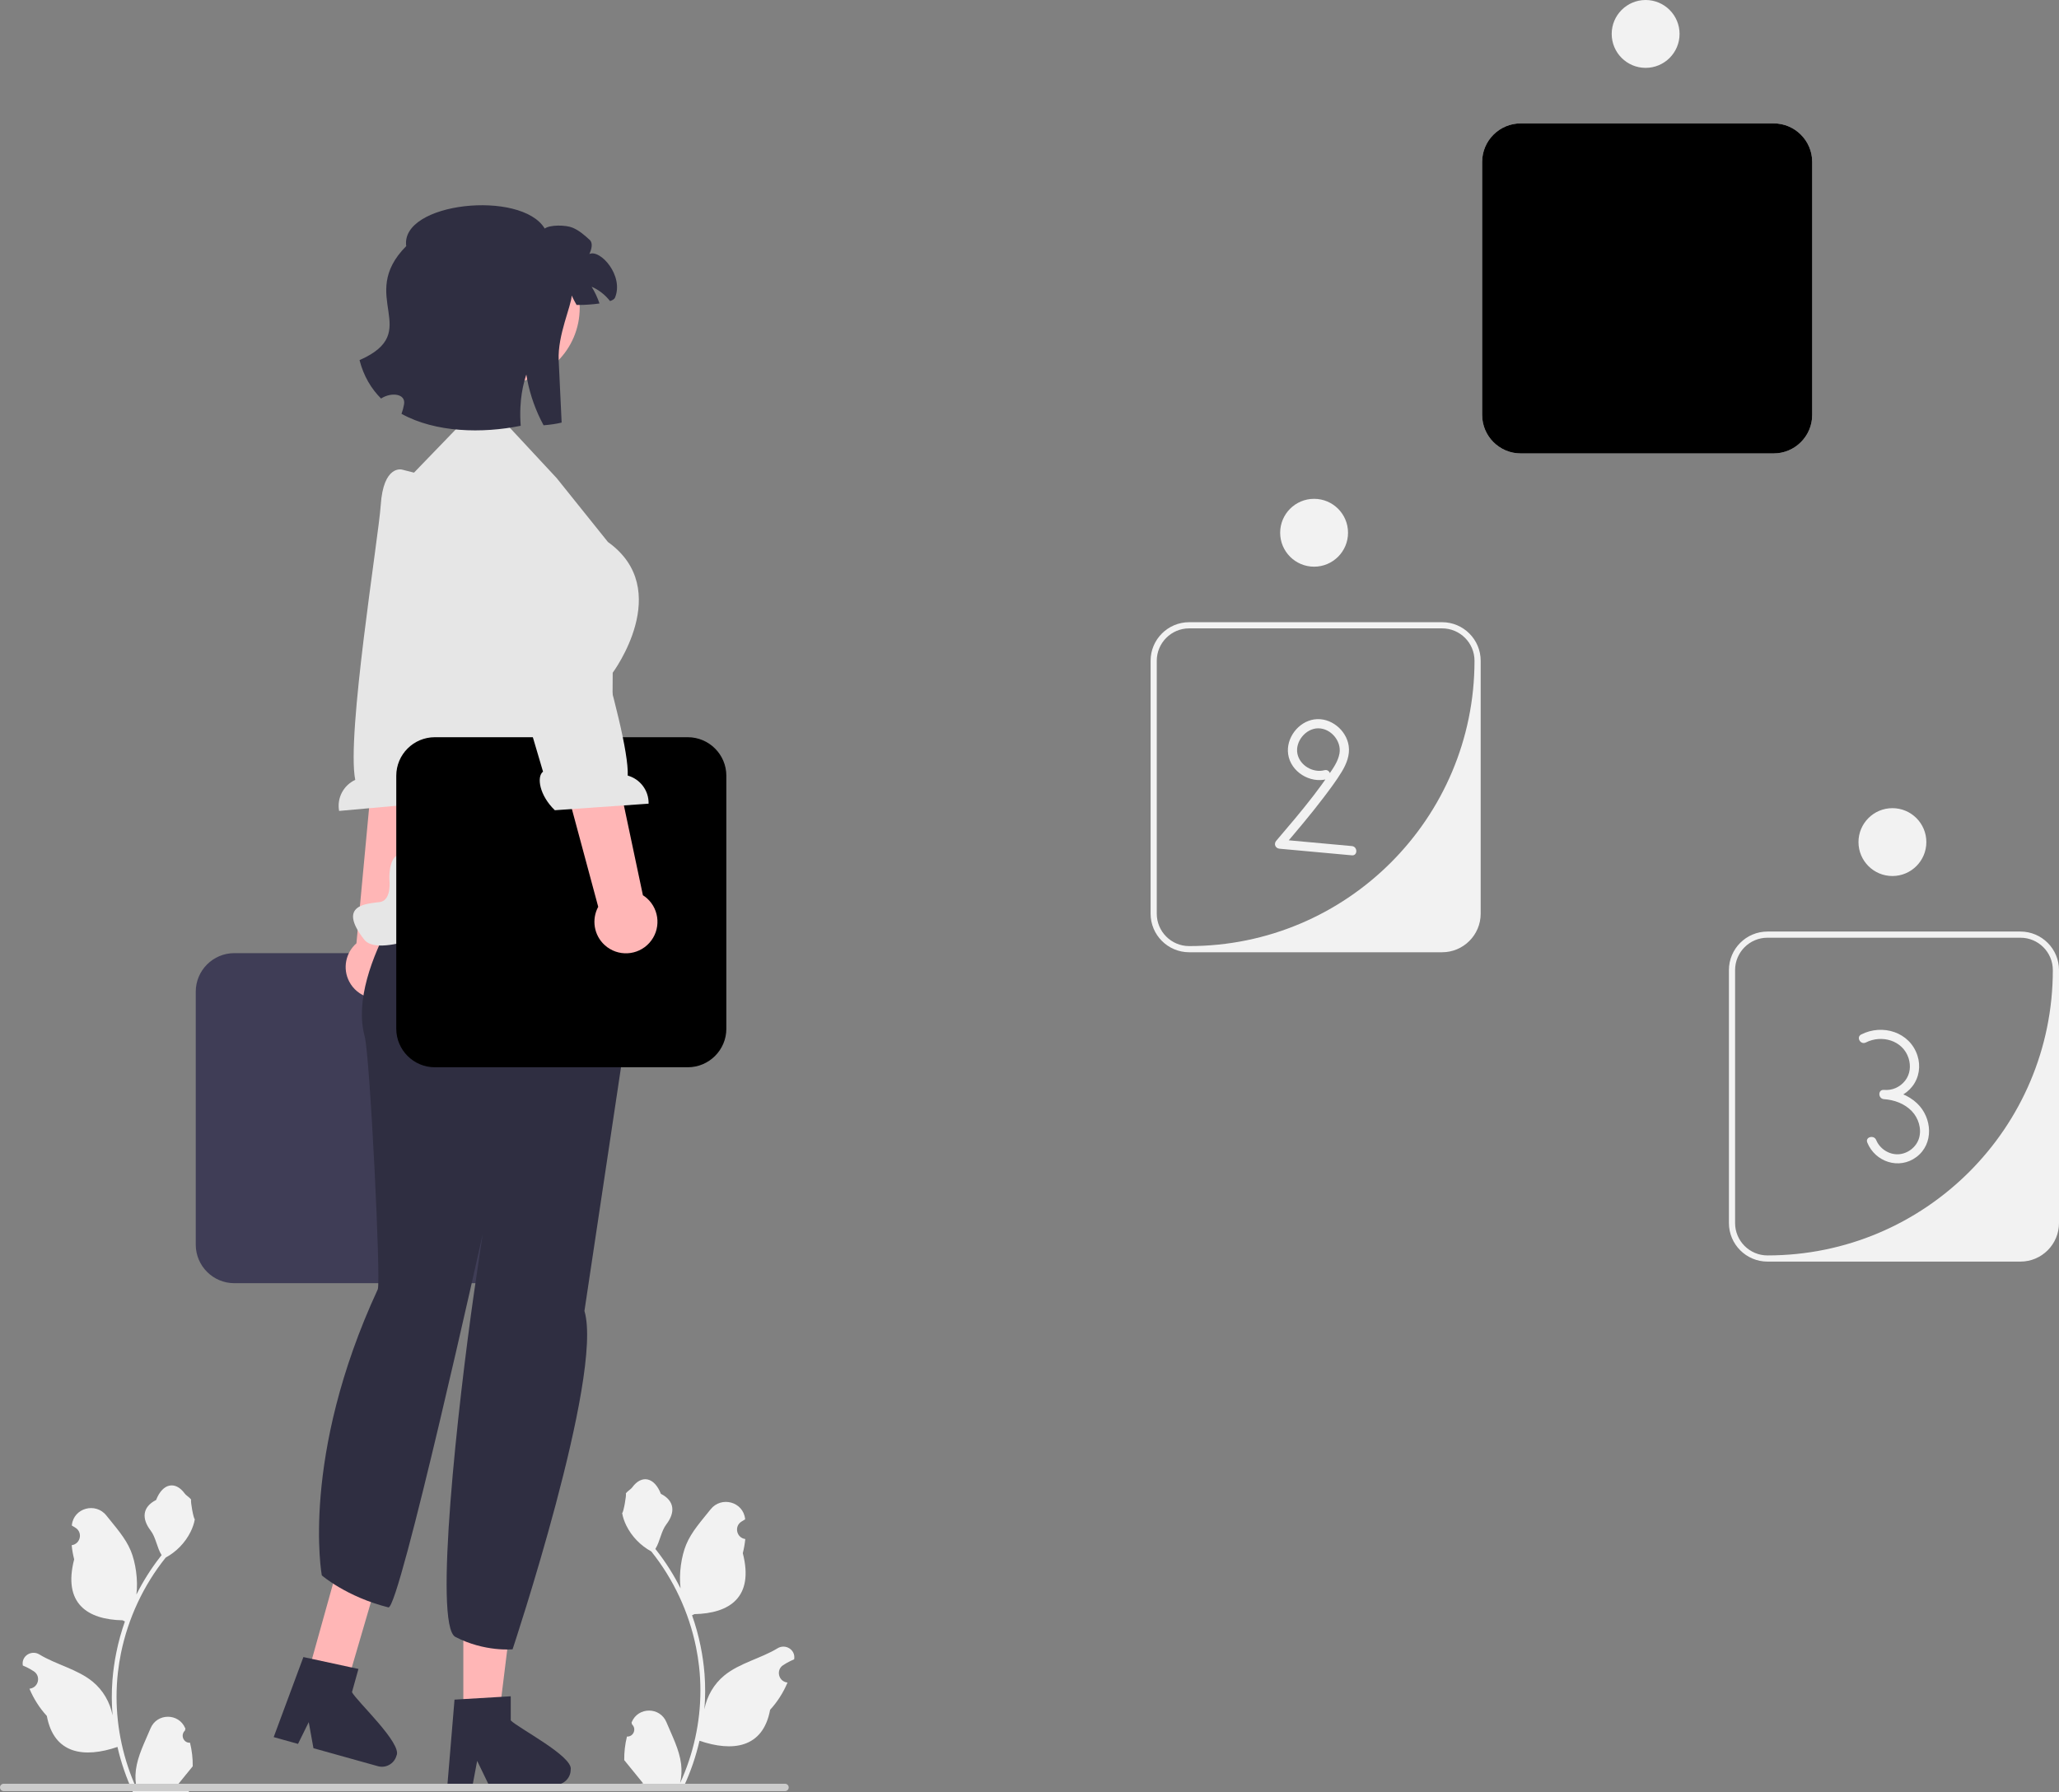 <svg xmlns="http://www.w3.org/2000/svg" width="667.456" height="581.065" viewBox="0 0 667.456 581.065" xmlns:xlink="http://www.w3.org/1999/xlink"><rect x="0" y="0" width="667.456" height="581.065" fill="#808080" stroke="none"/><path d="M574.956,147h-82c-6.893,0-12.5-5.607-12.5-12.5V52.5c0-6.893,5.607-12.5,12.5-12.5h82c6.893,0,12.5,5.607,12.5,12.5v82c0,6.893-5.607,12.5-12.5,12.5Zm-82-105c-5.799,0-10.5,4.701-10.5,10.5v82c0,5.799,4.701,10.5,10.5,10.5h57.439c19.364,0,35.061-15.697,35.061-35.061V52.5c0-5.799-4.701-10.5-10.5-10.5h-82Z" fill="#f2f2f2"/><path d="M574.956,147h-82c-6.893,0-12.5-5.607-12.5-12.5V52.5c0-6.893,5.607-12.5,12.5-12.5h82c6.893,0,12.5,5.607,12.5,12.5v82c0,6.893-5.607,12.5-12.5,12.5Z" fill="#000000"/><circle cx="533.456" cy="11" r="11" fill="#f2f2f2"/><path d="M467.484,308.714h-82c-6.893,0-12.5-5.607-12.5-12.5v-82c0-6.893,5.607-12.5,12.5-12.5h82c6.893,0,12.5,5.607,12.5,12.5v82c0,6.893-5.607,12.5-12.5,12.5Zm-82-105c-5.799,0-10.5,4.701-10.5,10.5v82c0,5.799,4.701,10.5,10.5,10.5h0c51.086,0,92.5-41.414,92.5-92.5v-0c0-5.799-4.701-10.5-10.5-10.5h-82Z" fill="#f2f2f2"/><circle cx="425.984" cy="172.714" r="11" fill="#f2f2f2"/><path d="M429.337,249.691c-3.687,.98-7.977-1.518-8.755-5.315-.809-3.945,2.684-8.232,6.701-8.261,4.077-.03,7.602,4.078,6.94,8.089-.42,2.545-1.992,4.762-3.418,6.844-1.589,2.319-3.251,4.588-4.964,6.817-3.874,5.042-8.009,9.879-12.133,14.717-.878,1.03-.263,2.44,1.061,2.561l23.464,2.147c1.922,.176,1.91-2.825,0-3l-23.464-2.147,1.061,2.561c4.544-5.331,9.082-10.67,13.312-16.256,2.024-2.672,4.067-5.384,5.807-8.252,1.531-2.524,2.693-5.404,2.251-8.403-.762-5.171-5.903-9.325-11.148-8.571-5.208,.749-9.225,6.076-8.475,11.287,.824,5.717,7.072,9.534,12.557,8.076,1.864-.495,1.073-3.39-.798-2.893h0Z" fill="#f2f2f2"/><path d="M654.956,409h-82c-6.893,0-12.5-5.607-12.5-12.5v-82c0-6.893,5.607-12.5,12.5-12.5h82c6.893,0,12.5,5.607,12.5,12.5v82c0,6.893-5.607,12.5-12.5,12.5Zm-82-105c-5.799,0-10.5,4.701-10.5,10.5v82c0,5.799,4.701,10.5,10.5,10.5h0c51.086,0,92.5-41.414,92.5-92.5v-0c0-5.799-4.701-10.5-10.5-10.5h-82Z" fill="#f2f2f2"/><circle cx="613.456" cy="273" r="11" fill="#f2f2f2"/><path d="M604.846,337.963c5.133-2.61,11.96-.7,13.835,5.058,.804,2.468,.539,5.202-1.081,7.29-1.66,2.14-4.246,3.293-6.936,3.024v3c3.357,.217,6.723,1.428,9.083,3.896,2.146,2.244,3.228,5.65,2.359,8.685-.842,2.942-3.66,5.129-6.712,5.288-3.042,.158-6.056-1.791-7.197-4.616-.714-1.767-3.617-.995-2.893,.798,2.554,6.324,10.344,8.91,15.941,4.706,5.71-4.289,5.13-12.729,.206-17.401-2.917-2.767-6.829-4.1-10.786-4.356-1.946-.126-1.891,2.811,0,3,3.573,.357,7.098-1.376,9.272-4.181,2.185-2.818,2.734-6.551,1.638-9.931-2.486-7.668-11.349-10.356-18.242-6.851-1.721,.875-.205,3.464,1.514,2.59h0Z" fill="#f2f2f2"/><path d="M157.956,416H75.956c-6.893,0-12.5-5.607-12.5-12.5v-82c0-6.893,5.607-12.5,12.5-12.5h82c6.893,0,12.5,5.607,12.5,12.5v82c0,6.893-5.607,12.5-12.5,12.5Z" fill="#3f3d56"/><g><path d="M127.008,322.554c5.004-2.615,6.941-8.791,4.326-13.795-.263-.504-.571-.967-.902-1.407l13.591-91.352-20.092,.129-8.384,89.678c-3.474,3.036-4.565,8.151-2.334,12.421,2.615,5.004,8.791,6.941,13.795,4.326Z" fill="#ffb6b6"/><path d="M130.298,152.238s-6.005-1.634-6.878,11.523c-.699,10.533-11.194,74.708-8.26,89.068-3.75,1.728-6.011,5.82-5.232,10.068l30.34-2.727c4.162-5.506,4.184-11.673,1.799-12.962l2.436-18.91,14.083-61.6-23.925-13.356-4.362-1.104Z" fill="#e6e6e6"/></g><g><polygon points="150.197 556.698 161.727 556.697 167.212 512.226 150.195 512.227 150.197 556.698" fill="#ffb6b6"/><path d="M165.563,557.736v-7.816l-3.031,.185-12.338,.731-2.856,.175-2.183,26.178-.117,1.403h8.187l.263-1.394,1.189-6.335,3.07,6.335,.672,1.394h21.704c1.296,0,2.475-.507,3.343-1.345,.945-.887,1.53-2.144,1.53-3.538,.916-4.278-17.133-13.527-19.433-15.974Z" fill="#2f2e41"/></g><g><polygon points="99.574 543.455 112.456 546 124.456 505 111.525 500.62 99.574 543.455" fill="#ffb6b6"/><path d="M114.096,548.585l2.101-7.529-2.969-.636-12.081-2.612-2.798-.599-9.139,24.628-.49,1.32,7.885,2.2,.628-1.272,2.848-5.782,1.254,6.927,.273,1.523,20.905,5.834c1.248,.348,2.521,.177,3.581-.397,1.149-.6,2.05-1.654,2.425-2.996,2.032-3.875-12.867-17.635-14.425-20.609Z" fill="#2f2e41"/></g><path d="M207.3,306.071l.297-3.119-12.824-35.158-54.651,10.538s-28.166,34.698-21.903,57.664c1.699,6.228,5.329,79.643,4.236,82.004-25.174,54.372-18.141,92.725-18.141,92.725,0,0,7.956,6.939,21.585,10.378,3.556,.897,30.597-121.08,30.597-121.08,0,0-1.191,7.612-2.852,19.186-5.132,35.755-13.193,107.734-6.031,111.461,9.48,4.933,18.549,4.018,18.549,4.018,0,0,29.556-88.809,23.293-109.687" fill="#2f2e41"/><path d="M180.456,155l-16.879-18.153h0l-12.831-.746-17.29,17.899-6.411,18.081v0c-7.176,17.432-8.818,36.649-4.702,55.046l9.848,44.013s1.517,5.186-2.458,5.809c-3.975,.623-3.498,8.268-3.498,8.268,0,0,.809,6.626-3.05,7.209-3.859,.583-14.151,.583-5.145,12.162,9.005,11.578,80.232-32.213,80.232-32.213l.345-54.282s20.063-26.947-1.543-42.38l-16.618-20.714Z" fill="#e6e6e6"/><path d="M222.956,346h-82c-6.893,0-12.5-5.607-12.5-12.5v-82c0-6.893,5.607-12.5,12.5-12.5h82c6.893,0,12.5,5.607,12.5,12.5v82c0,6.893-5.607,12.5-12.5,12.5Z" fill="#000000"/><g><path d="M210.502,305.673c3.778-4.196,3.439-10.66-.757-14.437-.422-.38-.873-.707-1.336-1.004l-19.122-90.356-18.786,7.128,23.419,86.972c-2.197,4.057-1.436,9.231,2.144,12.455,4.196,3.778,10.659,3.439,14.437-.757Z" fill="#ffb6b6"/><path d="M172.574,154.525s5.67-2.567,8.62,10.285c2.362,10.289,22.913,71.983,22.295,86.627,3.977,1.111,6.858,4.792,6.764,9.109l-30.388,2.125c-4.983-4.775-5.984-10.861-3.834-12.512l-5.408-18.283-23.684-58.583,21.501-16.985,4.131-1.782Z" fill="#e6e6e6"/></g><path d="M203.24,562.976c2.066,.129,3.208-2.437,1.645-3.933l-.155-.618c.02-.05,.041-.099,.062-.148,2.089-4.982,9.17-4.947,11.241,.042,1.839,4.428,4.179,8.864,4.756,13.546,.258,2.067,.142,4.172-.316,6.2,4.308-9.411,6.575-19.687,6.575-30.021,0-2.597-.142-5.193-.433-7.783-.239-2.119-.568-4.224-.995-6.31-2.306-11.277-7.299-22.018-14.5-30.99-3.462-1.892-6.349-4.851-8.093-8.397-.626-1.279-1.117-2.655-1.35-4.056,.394,.052,1.486-5.949,1.188-6.317,.549-.833,1.532-1.247,2.131-2.06,2.982-4.043,7.091-3.337,9.236,2.157,4.582,2.313,4.627,6.148,1.815,9.837-1.789,2.347-2.035,5.522-3.604,8.035,.162,.207,.329,.407,.491,.614,2.961,3.798,5.522,7.88,7.681,12.169-.61-4.766,.291-10.508,1.826-14.21,1.748-4.217,5.025-7.769,7.91-11.415,3.466-4.379,10.573-2.468,11.184,3.083,.006,.054,.012,.107,.017,.161-.429,.242-.848,.499-1.259,.77-2.339,1.547-1.531,5.174,1.241,5.602l.063,.01c-.155,1.544-.42,3.074-.807,4.579,3.702,14.316-4.29,19.53-15.701,19.764-.252,.129-.497,.258-.749,.381,1.156,3.255,2.08,6.594,2.764,9.979,.614,2.99,1.04,6.013,1.279,9.049,.297,3.83,.271,7.68-.052,11.503l.019-.136c.82-4.211,3.107-8.145,6.427-10.87,4.946-4.063,11.933-5.559,17.268-8.824,2.568-1.572,5.859,.459,5.411,3.437l-.022,.143c-.794,.323-1.569,.698-2.319,1.117-.429,.242-.848,.499-1.259,.77-2.339,1.547-1.531,5.174,1.241,5.602l.063,.01c.045,.006,.084,.013,.129,.019-1.363,3.236-3.262,6.239-5.639,8.829-2.315,12.497-12.256,13.683-22.89,10.044h-.006c-1.163,5.064-2.861,10.011-5.044,14.726h-18.02c-.065-.2-.123-.407-.181-.607,1.666,.103,3.346,.006,4.986-.297-1.337-1.641-2.674-3.294-4.011-4.935-.032-.032-.058-.065-.084-.097-.678-.84-1.363-1.673-2.041-2.512l-0-.001c-.042-2.578,.267-5.147,.879-7.64l.001-0Z" fill="#f2f2f2"/><path d="M61.591,564.976c-2.066,.129-3.208-2.437-1.645-3.933l.155-.618c-.02-.05-.041-.099-.062-.148-2.089-4.982-9.17-4.947-11.241,.042-1.839,4.428-4.179,8.864-4.756,13.546-.258,2.067-.142,4.172,.316,6.2-4.308-9.411-6.575-19.687-6.575-30.021,0-2.597,.142-5.193,.433-7.783,.239-2.119,.568-4.224,.995-6.31,2.306-11.277,7.299-22.018,14.5-30.99,3.462-1.892,6.349-4.851,8.093-8.397,.626-1.279,1.117-2.655,1.35-4.056-.394,.052-1.486-5.949-1.188-6.317-.549-.833-1.532-1.247-2.131-2.06-2.982-4.043-7.091-3.337-9.236,2.157-4.582,2.313-4.627,6.148-1.815,9.837,1.789,2.347,2.035,5.522,3.604,8.035-.162,.207-.329,.407-.491,.614-2.961,3.798-5.522,7.88-7.681,12.169,.61-4.766-.291-10.508-1.826-14.21-1.748-4.217-5.025-7.769-7.91-11.415-3.466-4.379-10.573-2.468-11.184,3.083-.006,.054-.012,.107-.017,.161,.429,.242,.848,.499,1.259,.77,2.339,1.547,1.531,5.174-1.241,5.602l-.063,.01c.155,1.544,.42,3.074,.807,4.579-3.702,14.316,4.29,19.53,15.701,19.764,.252,.129,.497,.258,.749,.381-1.156,3.255-2.08,6.594-2.764,9.979-.614,2.99-1.04,6.013-1.279,9.049-.297,3.83-.271,7.68,.052,11.503l-.019-.136c-.82-4.211-3.107-8.145-6.427-10.87-4.946-4.063-11.933-5.559-17.268-8.824-2.568-1.572-5.859,.459-5.411,3.437l.022,.143c.794,.323,1.569,.698,2.319,1.117,.429,.242,.848,.499,1.259,.77,2.339,1.547,1.531,5.174-1.241,5.602l-.063,.01c-.045,.006-.084,.013-.129,.019,1.363,3.236,3.262,6.239,5.639,8.829,2.315,12.497,12.256,13.683,22.89,10.044h.006c1.163,5.064,2.861,10.011,5.044,14.726h18.02c.065-.2,.123-.407,.181-.607-1.666,.103-3.346,.006-4.986-.297,1.337-1.641,2.674-3.294,4.011-4.935,.032-.032,.058-.065,.084-.097,.678-.84,1.363-1.673,2.041-2.512l0-.001c.042-2.578-.267-5.147-.879-7.64l-.001-0Z" fill="#f2f2f2"/><path d="M0,579.473c0,.66,.53,1.19,1.19,1.19H254.48c.66,0,1.19-.53,1.19-1.19,0-.66-.53-1.19-1.19-1.19H1.19c-.66,0-1.19,.53-1.19,1.19Z" fill="#ccc"/><g><circle cx="163.487" cy="99.798" r="24.436" fill="#ffb6b6"/><path d="M186.344,98.844c.07,0,.24,0,.56,.01,.93,.06-.33,.01-.56-.01Z" fill="#2f2e41"/><path d="M199.354,96.514c-.18,.44-.77,.8-1.6,1.09-1.58-2.01-3.63-3.64-5.97-4.65,1.05,1.71,1.91,3.53,2.55,5.43-2.27,.33-4.8,.47-6.43,.48-.39,0-.73,0-1-.01-.4-.71-1.04-1.86-1.59-3.05-.05,3.25-4.58,12.83-4.21,20.93,.45,9.69,.96,20.26,.96,20.26-1.63,.41-3.6,.7-5.85,.88-2.48-4.55-4.32-9.64-5.31-14.8-.11-.55-.2-1.1-.29-1.65-.21,.63-.41,1.27-.58,1.92-.75,2.7-1.19,5.61-1.33,8.63-.1,1.99-.06,4.01,.09,6.06-12.34,2.51-27.6,2.25-38.64-3.88,.37-1.01,.65-2.05,.83-3.11,.6-3.48-4.24-3.97-7.46-1.84-3.22-3.23-5.66-7.33-6.98-12.46,21.04-9.23-1.11-20.59,15.14-36.96-1.96-14.22,37.3-18.33,44.9-5.69,1.66-1.26,6.83-1.2,9.03-.28s3.9,2.47,5.56,3.97c1.11,1.02,.59,3.05-.12,4.57,3.49-1.67,11.28,7.01,8.3,14.16Z" fill="#2f2e41"/></g></svg>